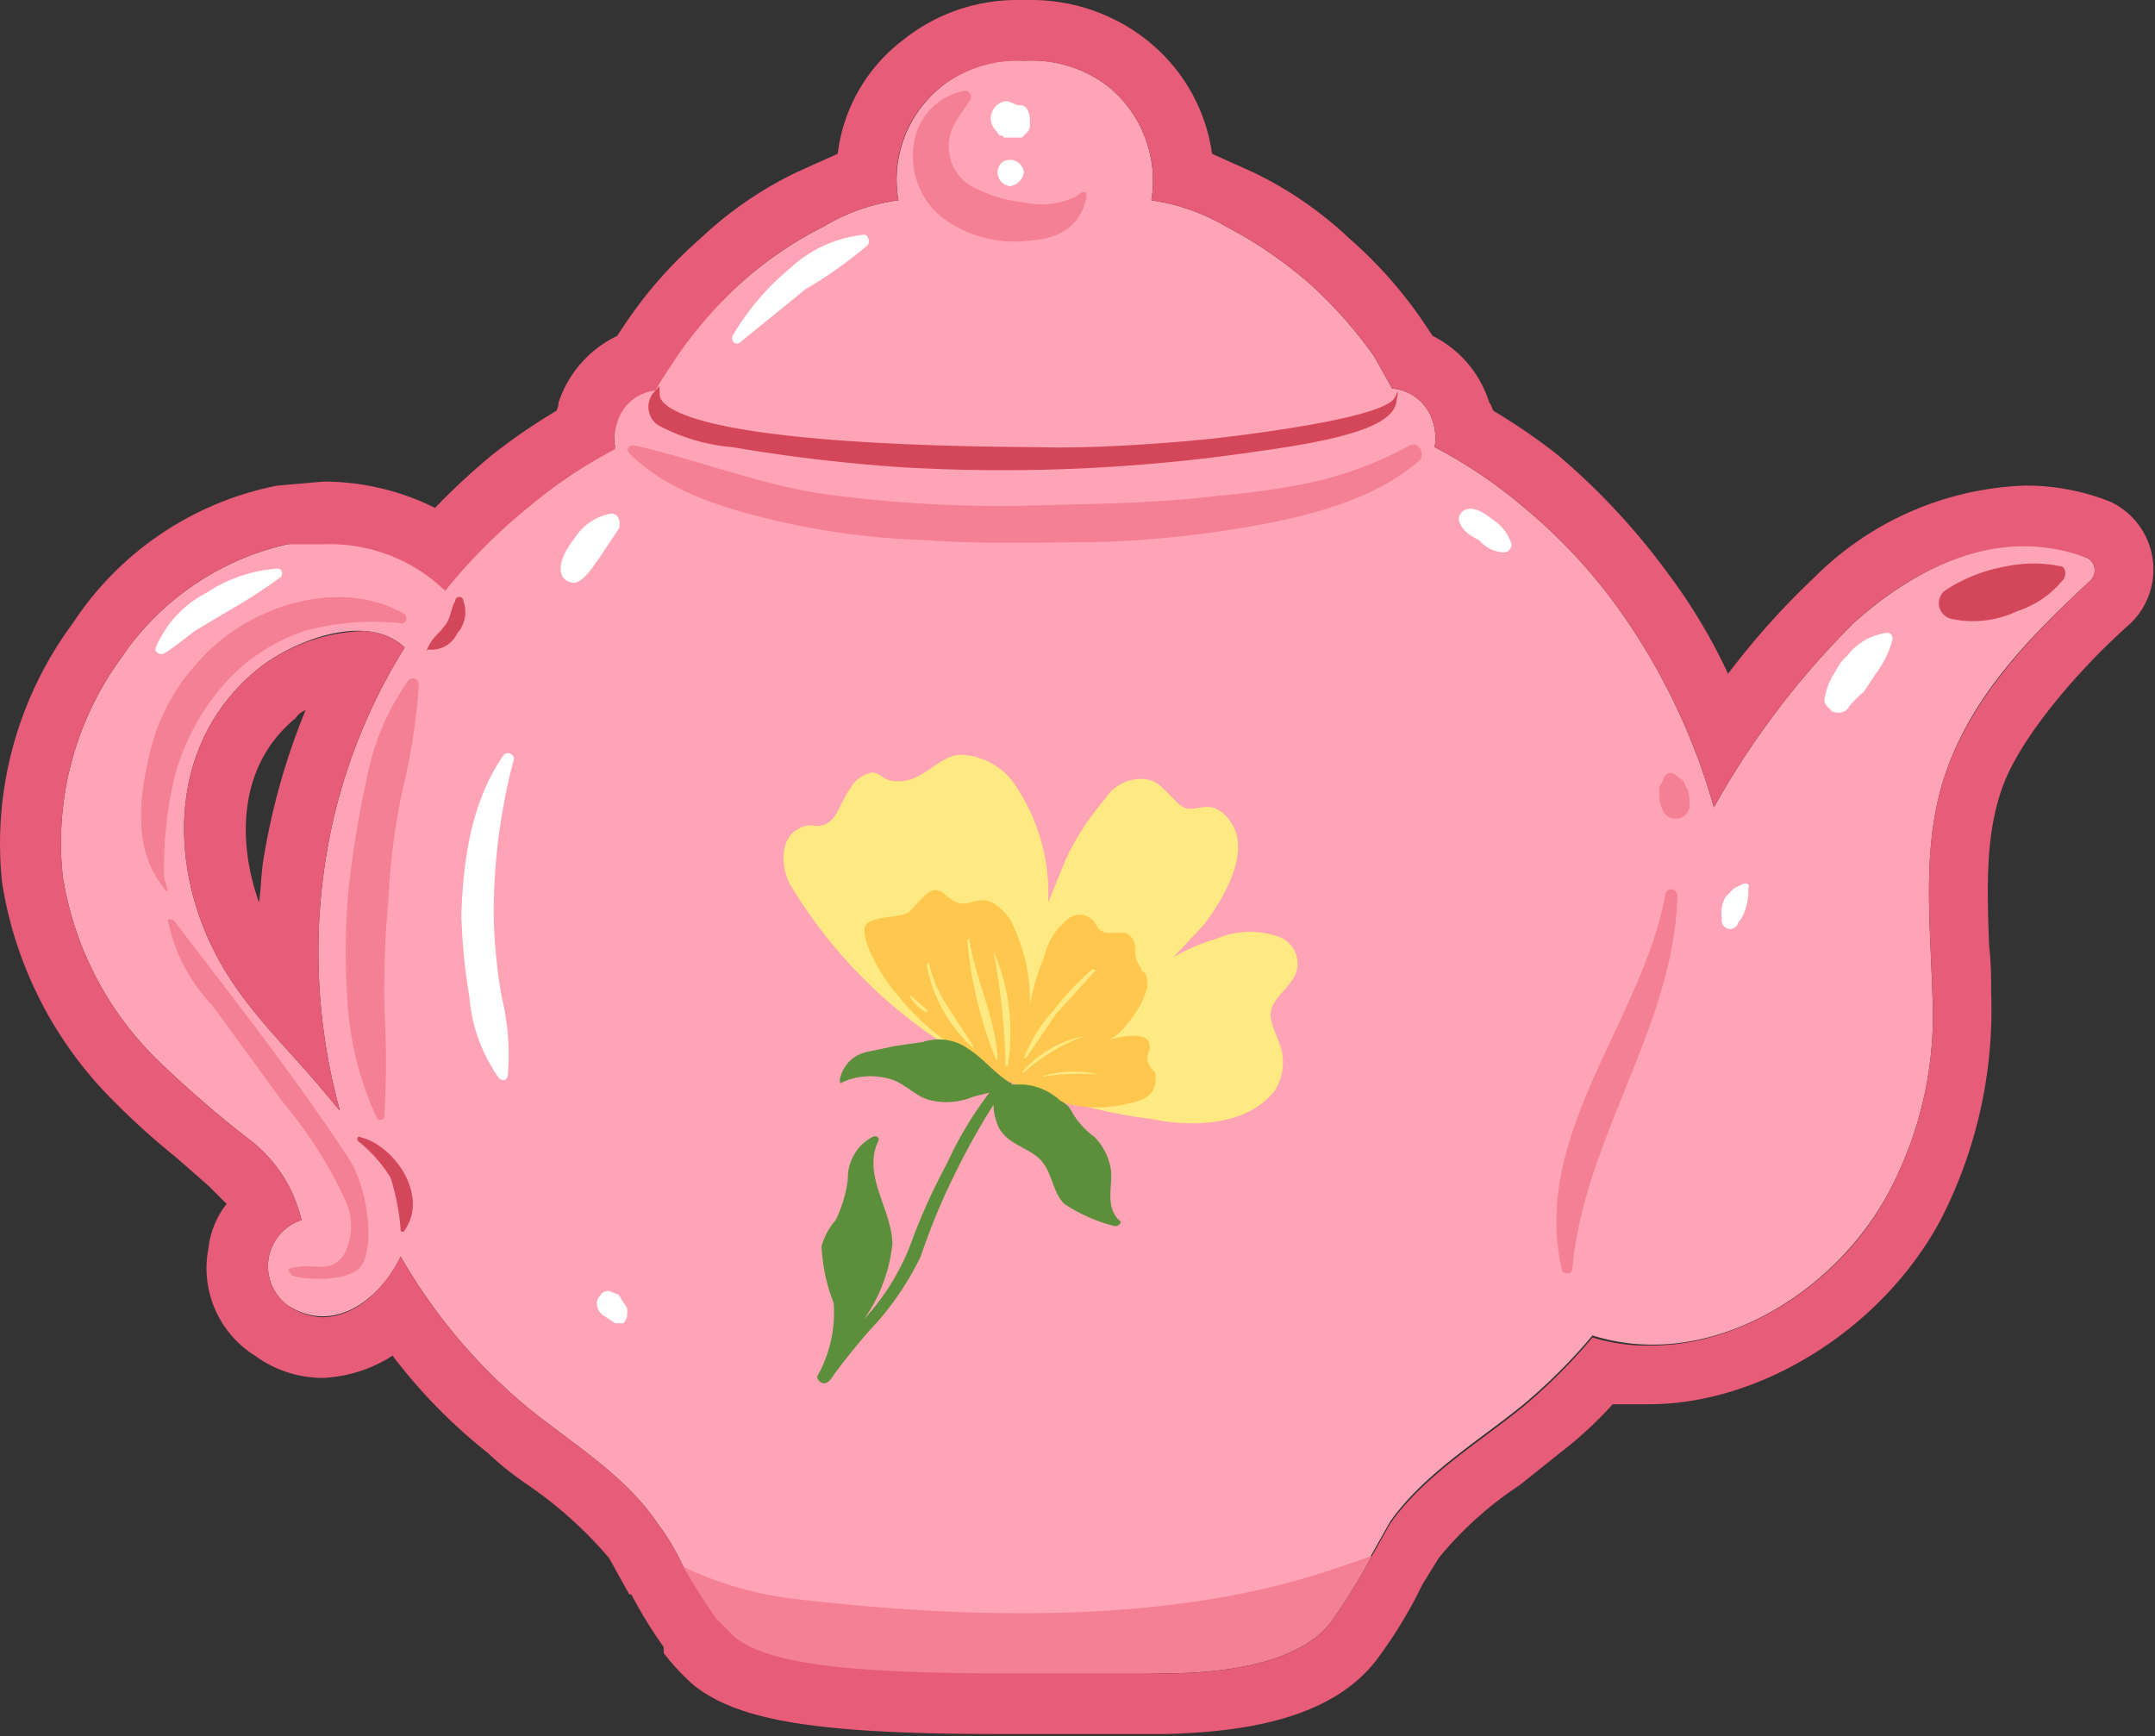 <svg xmlns="http://www.w3.org/2000/svg" viewBox="0 0 106.5 85.8"><rect x="0" y="0" width="106.5" height="85.8" fill="#333333" stroke="none"/><g id="Layer_2" data-name="Layer 2"><g id="Layer_1-2" data-name="Layer 1"><path d="M16.8,54.9l-1-1.2c-1.7-2-3.6-3.8-4.9-6.1C8.3,43,8.2,36.8,12.7,33.1c1.7-1.4,5.4-2.9,7.3-1.1a28,28,0,0,0-4,11.1A29.5,29.5,0,0,0,16.8,54.9Zm86.4-27.3c-4.1-1.8-8.5.4-11.6,3.2a41.2,41.2,0,0,0-6.9,9.1A31.7,31.7,0,0,0,80,30.1a27,27,0,0,0-4.9-5.2,23.6,23.6,0,0,0-4.2-2.8,2.7,2.7,0,0,0-.1-1.3,2.3,2.3,0,0,0-2-1.6l-.9-1.6A21.7,21.7,0,0,0,64.7,14a21.3,21.3,0,0,0-4.1-2.8,10.2,10.2,0,0,0-3.7-1.3,6,6,0,0,0-2.1-5.6A6.2,6.2,0,0,0,50.6,3a5.9,5.9,0,0,0-6.2,6.9,9.6,9.6,0,0,0-3.7,1.3A18.6,18.6,0,0,0,36.6,14a21.7,21.7,0,0,0-3.2,3.6c-.3.5-.7,1-1,1.6a2.2,2.2,0,0,0-1.9,1.6,2.7,2.7,0,0,0-.1,1.3,23.6,23.6,0,0,0-4.2,2.8A27.8,27.8,0,0,0,22,29.1c-1.9-2-5.1-2.6-7.8-2.2A13.5,13.5,0,0,0,6,32.5,15.5,15.5,0,0,0,3.1,43.3a16.2,16.2,0,0,0,4.8,9.2,54.6,54.6,0,0,0,4.4,3.8,7,7,0,0,1,2.6,4,2.4,2.4,0,0,0-.7,4.2c2.3,1.5,4.6-.3,5.6-2.4A27.5,27.5,0,0,0,26,69.5c2.2,1.8,4.9,3.4,6.5,5.8a10.6,10.6,0,0,1,1.2,2A31.8,31.8,0,0,0,35.4,80h0l.9.9c2,1.7,7.8,2.1,21.3,1.7,1.9,0,6.6-.2,8.3-2.7a32.1,32.1,0,0,0,1.9-3.1l.9-1.6c1.7-2.4,4.4-4,6.6-5.8a27.3,27.3,0,0,0,3.4-3.4C84.4,67.8,90.6,64,93.3,59a18.6,18.6,0,0,0,2.2-9.8c-.1-3.8-.6-7.7.8-11.4s4.2-6.5,7-9.1A.7.7,0,0,0,103.2,27.6Z" style="fill:#ffa4b6"/><path d="M101.9,28a6.6,6.6,0,0,0-2.8,0,7.9,7.9,0,0,0-3,1.2.8.8,0,0,0,.4,1.4,5.1,5.1,0,0,0,3.2-.4,4.8,4.8,0,0,0,2.3-1.6C102.1,28.4,102.1,28.1,101.9,28Z" style="fill:#d4465a"/><path d="M22.9,29.7a.2.2,0,0,0-.4,0c-.2.3-.2.8-.5,1.2s-.6.6-.8,1-.1.2,0,.2a1.4,1.4,0,0,0,1.4-.8A1.6,1.6,0,0,0,22.9,29.7Z" style="fill:#d4465a"/><path d="M17.8,56.2c-.1-.1-.2.1-.1.2a6.9,6.9,0,0,1,1.6,1.8,10.9,10.9,0,0,1,.5,2.6c0,.1.2.1.2,0C21.2,59.1,19.5,56.6,17.8,56.2Z" style="fill:#d4465a"/><path d="M68.8,19.8c-1,.9-6.6,1.6-8.2,1.8s-6.2.6-9.3.5c-17.2-.1-18.7-2-18.7-2.6s0-.4-.2-.2a1.1,1.1,0,0,0,.1,1.7,9.4,9.4,0,0,0,3.7,1.1,82,82,0,0,0,8.5,1,85.6,85.6,0,0,0,17.5-.8c4.4-.6,6.6-1.3,6.8-2.4S69,19.7,68.8,19.8Z" style="fill:#d4465a"/><path d="M19.9,30.3c-3.2-1.8-7.7-.3-10,2.3a10,10,0,0,0-2.6,5.1c-.4,1.7-.6,4,.4,5.6s.4.2.4,0,0-1.6.1-2.3a18.7,18.7,0,0,1,.4-2.5A11.3,11.3,0,0,1,11,33.9a9.2,9.2,0,0,1,4-2.7,12.9,12.9,0,0,1,4.8-.4C20.1,30.9,20.2,30.4,19.9,30.3Z" style="fill:#f48096"/><path d="M17.2,57.2c-2.7-4.1-5.7-7.9-8.6-11.7-.1-.1-.3-.1-.3,0a8.5,8.5,0,0,0,2.2,4.2L14,54.5a21.3,21.3,0,0,1,3.1,4.9A3,3,0,0,1,17,62c-.6.9-1.4.5-2.2.6s-.5.2-.4.4,2.9.5,3.5-.5S18.2,58.7,17.2,57.2Z" style="fill:#f48096"/><path d="M82.3,44.2c-1.1,6.2-6.7,11.9-5.1,18.6.1.2.5.2.5-.1.6-6.5,5-11.9,5.2-18.4C82.9,43.9,82.4,43.8,82.3,44.2Z" style="fill:#f48096"/><path d="M53.2,9.7a3.9,3.9,0,0,1-2.6.3,6.7,6.7,0,0,1-2.4-.7,2.2,2.2,0,0,1-1.3-1.9c-.1-1,.5-1.6,1-2.4a.3.3,0,0,0-.3-.5,3.1,3.1,0,0,0-2.4,2.4,3.9,3.9,0,0,0,1.3,3.8,5.9,5.9,0,0,0,4.3,1.2c1.8-.1,2.5-.9,2.8-1.8S53.4,9.5,53.2,9.7Z" style="fill:#f48096"/><path d="M69.7,22A18.6,18.6,0,0,1,65,23.8a37,37,0,0,1-4.8.7c-3.2.4-6.5.4-9.8.5a65.3,65.3,0,0,1-9.8-.6c-3.2-.5-6.2-1.7-9.3-2.4-.2,0-.4.2-.2.4,1.8,1.8,4.3,2.6,6.7,3.2a37.6,37.6,0,0,0,8.1,1.1c2.6.2,5.3.1,8,.1a52.9,52.9,0,0,0,8-.8c2.8-.5,6-1.3,8.2-3.2C70.5,22.5,70.1,21.8,69.7,22Z" style="fill:#f48096"/><path d="M50.9,6c0-.4-.1-.7-.4-.8h-.2l-.5-.2a.8.8,0,0,0-.7.4.8.8,0,0,0,0,.9l.3.4c.1,0,.2,0,.2.1h.9l.3-.3a.6.6,0,0,0,.1-.4Z" style="fill:#fff"/><path d="M49.9,7.9a.6.6,0,0,0-.6.6.7.7,0,0,0,.6.7.8.8,0,0,0,.7-.7A.7.7,0,0,0,49.9,7.9Z" style="fill:#fff"/><path d="M42.7,11.6A6.3,6.3,0,0,0,39,13.3a12.6,12.6,0,0,0-2.8,3.3c-.1.3.2.5.4.3l3.2-2.6a21.8,21.8,0,0,0,3.1-2.2C43,11.9,42.9,11.6,42.7,11.6Z" style="fill:#fff"/><path d="M93.1,31.3a2.9,2.9,0,0,0-1.8,1.1,2.4,2.4,0,0,0-.6.8,3.1,3.1,0,0,0-.5,1.2.5.5,0,0,0,.2.6c.1.1.1.2.3.2a.6.6,0,0,0,.7-.3,4.6,4.6,0,0,1,.7-.7l.6-.9a4.8,4.8,0,0,0,.8-1.6C93.6,31.4,93.4,31.2,93.1,31.3Z" style="fill:#fff"/><path d="M86.1,43.7l-.4.2-.4.4a1.5,1.5,0,0,0-.2,1.1.4.4,0,0,0,.8.2,2,2,0,0,0,.4-.8,2.8,2.8,0,0,0,.1-.9C86.5,43.7,86.3,43.6,86.1,43.7Z" style="fill:#fff"/><path d="M13.7,28.1a7.3,7.3,0,0,0-3.5,1.2A5.4,5.4,0,0,0,7.7,32c-.1.2.2.4.4.3s1-.7,1.5-1.1l1.5-.9a26.8,26.8,0,0,0,2.8-1.8C14,28.3,13.9,28.1,13.7,28.1Z" style="fill:#fff"/><path d="M30.1,25.4a2.7,2.7,0,0,0-1.7,1.2c-.4.5-.9,1.3-.6,1.9a.7.7,0,0,0,.6.3c.5-.1.9-.8,1.2-1.2l1-1.5C30.7,25.7,30.5,25.3,30.1,25.4Z" style="fill:#fff"/><path d="M24.9,37.3c-1.6,2.3-2,5.1-2.1,7.9a29.9,29.9,0,0,0,.4,4.1,8,8,0,0,0,1.4,3.9c.2.3.5.2.5-.1a12,12,0,0,0-.3-3.8,25.8,25.8,0,0,1-.4-4,29.8,29.8,0,0,1,1-7.8A.3.3,0,0,0,24.9,37.3Z" style="fill:#fff"/><path d="M31,64.8h0a.4.4,0,0,0-.1-.3l-.2-.3c0-.1-.1-.1-.1-.2l-.5-.2c-.2,0-.4.1-.4.2a.5.5,0,0,0-.2.4.7.7,0,0,0,.3.6l.6.4h.4C31,65.2,31,65,31,64.8Z" style="fill:#fff"/><path d="M73.8,25.7c-.4-.3-.9-.7-1.4-.5a.5.5,0,0,0-.3.5c.1.5.6.8,1,1a1.7,1.7,0,0,0,1.2.6.4.4,0,0,0,.4-.4A2.2,2.2,0,0,0,73.8,25.7Z" style="fill:#fff"/><path d="M20.2,33.6a12.4,12.4,0,0,0-2.1,5,50.3,50.3,0,0,0-.9,5.6,36.2,36.2,0,0,0,0,5.7,16,16,0,0,0,1.4,5.3.2.2,0,0,0,.4-.1,45.1,45.1,0,0,0,0-5.2,49.6,49.6,0,0,1,.2-5.5,33.3,33.3,0,0,1,.7-5.4,29.7,29.7,0,0,0,.8-5.2A.3.3,0,0,0,20.2,33.6Z" style="fill:#f48096"/><path d="M83.4,39c-.1-.1-.1-.2-.2-.4l-.4-.3c-.2-.2-.5-.1-.6.2s-.1.2-.2.4v.4a1.9,1.9,0,0,0,.2.8.7.7,0,0,0,1.3-.2A2.8,2.8,0,0,0,83.4,39Z" style="fill:#f48096"/><path d="M63.2,51.5c-.2-.6-.6-1.2-.3-1.8s.8-.9,1.1-1.5a1.4,1.4,0,0,0-.8-1.9,4.2,4.2,0,0,0-3.1.1,9.5,9.5,0,0,0-2.1.9l1.5-1.6c.9-1.2,2.4-3.6,1.3-5.1a1.6,1.6,0,0,0-.9-.7c-.5-.1-1,.2-1.4,0s-.7-.7-1-.9a1.4,1.4,0,0,0-1-.5,2.1,2.1,0,0,0-1.9,1,13.2,13.2,0,0,0-1.9,2.9l-.9,2.2A9.5,9.5,0,0,0,50.3,39a3.4,3.4,0,0,0-2.9-1.7c-1,.1-1.7,1.2-2.8,1.3s-1-.5-1.6-.4a1.6,1.6,0,0,0-1,.8c-.3.4-.5,1-.8,1.4a1,1,0,0,1-1,.4,1.2,1.2,0,0,0-.8.2c-.9.5-.8,2-.3,2.8A24.2,24.2,0,0,0,56.9,55.3c1.9.4,4.7.4,6.1-1.4A2.6,2.6,0,0,0,63.2,51.5Z" style="fill:#ffe983"/><path d="M57.1,53.4c0-.3.1-.3-.2-.6a.8.8,0,0,1-.1-.9c.2-.9-1-.8-2-.5a2.4,2.4,0,0,0,.9-.8,4.6,4.6,0,0,0,1-1.8,1.5,1.5,0,0,0-.1-.7c-.1-.1-.2-.1-.2-.2s-.3-.4-.3-.8,0-.8-.5-1h-.7a.7.7,0,0,1-.6-.2l-.2-.3a.9.9,0,0,0-1.3-.2,3.3,3.3,0,0,0-1.2,1.9,10.9,10.9,0,0,0-.7,2.4,8.8,8.8,0,0,0-1-4.3c-.4-.5-.9-1-1.5-.9s-.8.3-1.3,0-.4-.4-.8-.5-.9.6-1.3,1-1.4.2-2.1.6.8,2.9,1.4,3.5a11.5,11.5,0,0,0,3.3,2.9,10.2,10.2,0,0,0,3.7,2,6.2,6.2,0,0,0,4.6.5C56.5,54.4,57.1,54.1,57.1,53.4Z" style="fill:#ffc74e"/><path d="M55.3,60.3c-.7-.7-.3-1.7-.4-2.5a3,3,0,0,0-.8-1.6A4.1,4.1,0,0,1,53,55a1.2,1.2,0,0,0-.6-.6,3,3,0,0,0-1.8-.8H50a.1.1,0,0,0-.1-.1c-.8-.5-1.3-1.2-2.1-1.7a2.5,2.5,0,0,0-2.2-.3l-1.4.2-1.4.3a1.7,1.7,0,0,0-1.3,1.4c0,.1.1.2.1.1a3.4,3.4,0,0,1,2.6-.1c.7.3,1.2.9,1.9,1a3.4,3.4,0,0,0,2-.2l.8-.2a18,18,0,0,0-2.1,3.5A30,30,0,0,0,45,61.5a11.6,11.6,0,0,1-2.3,3.7,7.9,7.9,0,0,0,1.4-3.7c0-1.7-1.5-3.4-.7-5.1.1-.2-.1-.3-.3-.2a2.3,2.3,0,0,0-1.2,2.1,6.6,6.6,0,0,1-.6,2,3.3,3.3,0,0,0-.7,1.3,8.8,8.8,0,0,0,.6,2.8,6.4,6.4,0,0,1-.8,3.6c-.1.1.3.7.7.1s1.7-2.2,2.2-2.7a14.6,14.6,0,0,0,2.2-3.3,32.5,32.5,0,0,1,1.8-4.3,33,33,0,0,1,1.8-3.2,2.7,2.7,0,0,0,.3,1.2c.5.8,1.4.9,2,1.5s.6,1.6,1.2,2.2a8,8,0,0,0,2.5,1.1C55.3,60.6,55.5,60.4,55.3,60.3Z" style="fill:#5b8f3b"/><path d="M47.9,46.4h-.1a20.3,20.3,0,0,0,1.4,5.9c0,.1.1.1.1,0C49.2,50.3,48.2,48.4,47.9,46.4Z" style="fill:#ffe983"/><path d="M49.1,47h0a35.5,35.5,0,0,1,.6,5.7h.1A10.2,10.2,0,0,0,49.1,47Z" style="fill:#ffe983"/><path d="M54,47.9a11.9,11.9,0,0,0-1.9,2,7.5,7.5,0,0,0-1.5,2.4h.1l1.5-2.2L54.1,48C54.2,48,54.1,47.9,54,47.9Z" style="fill:#ffe983"/><path d="M53.6,51.2A5.5,5.5,0,0,0,50.5,53h.1a9.2,9.2,0,0,1,3-1.8C53.7,51.2,53.6,51.1,53.6,51.2Z" style="fill:#ffe983"/><path d="M54.3,53.1a5.3,5.3,0,0,0-2.8.1h.1a12.2,12.2,0,0,1,2.7-.1C54.4,53.2,54.4,53.1,54.3,53.1Z" style="fill:#ffe983"/><path d="M54.2,54.1h0Z" style="fill:#ffe983"/><path d="M48.1,51.7l-1.3-2a6.7,6.7,0,0,1-.9-2.1.1.1,0,0,0-.1.1,7.3,7.3,0,0,0,2.3,4.1Z" style="fill:#ffe983"/><path d="M45.8,49.9l-.8-.7s-.1,0,0,.1a2.3,2.3,0,0,0,.7.7C45.8,50,45.9,50,45.8,49.9Z" style="fill:#ffe983"/><path d="M67.8,76.9A32.1,32.1,0,0,1,65.9,80c-1.7,2.5-6.4,2.7-8.3,2.7-13.5.4-19.3,0-21.3-1.7l-.9-.9h0a31.8,31.8,0,0,1-1.7-2.7,17.5,17.5,0,0,0,5.4,1.6C57.6,81.2,65,77.8,67.8,76.9Z" style="fill:#f48096"/><path d="M51,3a6.2,6.2,0,0,1,3.8,1.3,6,6,0,0,1,2.1,5.6,10.2,10.2,0,0,1,3.7,1.3A21.3,21.3,0,0,1,64.7,14a21.7,21.7,0,0,1,3.2,3.6l.9,1.6a2.3,2.3,0,0,1,2,1.6,2.7,2.7,0,0,1,.1,1.3,23.6,23.6,0,0,1,4.2,2.8A27,27,0,0,1,80,30.1a31.7,31.7,0,0,1,4.7,9.8,41.2,41.2,0,0,1,6.9-9.1c2.3-2.1,5.3-3.8,8.4-3.8a8.7,8.7,0,0,1,3.2.6.7.7,0,0,1,.1,1.1c-2.8,2.6-5.6,5.5-7,9.1s-.9,7.6-.8,11.4A18.6,18.6,0,0,1,93.3,59c-2.2,4.2-7,7.5-11.7,7.5a9.2,9.2,0,0,1-2.9-.4,27.3,27.3,0,0,1-3.4,3.4c-2.2,1.8-4.9,3.4-6.6,5.8l-.9,1.6A32.1,32.1,0,0,1,65.9,80c-1.7,2.5-6.4,2.7-8.3,2.7H49.7c-8,0-11.8-.5-13.4-1.8l-.9-.9h0a31.8,31.8,0,0,1-1.7-2.7,10.6,10.6,0,0,0-1.2-2c-1.6-2.4-4.3-4-6.5-5.8a27.5,27.5,0,0,1-6.2-7.4c-.8,1.6-2.2,3-3.9,3a3.2,3.2,0,0,1-1.7-.6,2.4,2.4,0,0,1,.7-4.2,7,7,0,0,0-2.6-4,54.6,54.6,0,0,1-4.4-3.8,16.2,16.2,0,0,1-4.8-9.2A15.5,15.5,0,0,1,6,32.5a13.5,13.5,0,0,1,8.2-5.6H16a8.2,8.2,0,0,1,6,2.3,27.8,27.8,0,0,1,4.2-4.2,23.6,23.6,0,0,1,4.2-2.8,2.7,2.7,0,0,1,.1-1.3,2.2,2.2,0,0,1,1.9-1.6c.3-.6.7-1.1,1-1.6A21.7,21.7,0,0,1,36.6,14a18.6,18.6,0,0,1,4.1-2.8,9.6,9.6,0,0,1,3.7-1.3,5.8,5.8,0,0,1,2.1-5.6A6.2,6.2,0,0,1,50.3,3H51M16.8,54.9A29.5,29.5,0,0,1,16,43.1,28,28,0,0,1,20,32a3.1,3.1,0,0,0-2.3-.8,8.9,8.9,0,0,0-5,1.9C8.2,36.8,8.3,43,10.9,47.6c1.3,2.3,3.2,4.1,4.9,6.1l1,1.2M51,0h-.7a9,9,0,0,0-5.7,2,8.3,8.3,0,0,0-3.2,5.6l-2,.9a18.7,18.7,0,0,0-4.8,3.3A21.4,21.4,0,0,0,30.9,16l-.4.6a5.6,5.6,0,0,0-2.9,3.3.8.8,0,0,1-.1.4,29.5,29.5,0,0,0-3.2,2.2,33.2,33.2,0,0,0-2.8,2.6A12.4,12.4,0,0,0,16,23.8l-2.3.2A15.7,15.7,0,0,0,3.6,30.8,18.3,18.3,0,0,0,.1,43.6,19.5,19.5,0,0,0,5.7,54.5a36.5,36.5,0,0,0,3,2.7l1.6,1.4.9.9a4.3,4.3,0,0,0-.9,2.2A5.1,5.1,0,0,0,12.6,67a5.7,5.7,0,0,0,3.3,1.1A6.9,6.9,0,0,0,19.4,67a26.7,26.7,0,0,0,4.7,4.8,15.6,15.6,0,0,0,2,1.6,20.3,20.3,0,0,1,4,3.6l1,1.8h.1a22.6,22.6,0,0,0,1.6,2.6v.3a11.4,11.4,0,0,0,1.5,1.6c2.3,1.8,6.3,2.4,15.3,2.4h8c3.5-.1,8.3-.6,10.6-3.9a22.9,22.9,0,0,0,1.8-2.9l.3-.6.8-1.3a17.8,17.8,0,0,1,4-3.6l2-1.6a19.5,19.5,0,0,0,2.6-2.4h1.8c5.5,0,11.5-3.7,14.4-9.1a22.7,22.7,0,0,0,2.5-11.3,17.7,17.7,0,0,0-.1-2.3c-.1-2.8-.2-5.5.7-7.9s3.7-5.7,6.3-8a3.7,3.7,0,0,0-1-6A11.2,11.2,0,0,0,100,24a15.5,15.5,0,0,0-10.4,4.6,38,38,0,0,0-4.2,4.7,27.6,27.6,0,0,0-3-5A33.7,33.7,0,0,0,77,22.5a29.5,29.5,0,0,0-3.2-2.2c-.1-.2-.1-.3-.2-.4a5.5,5.5,0,0,0-2.8-3.3l-.4-.6a21.4,21.4,0,0,0-3.7-4.2,18.7,18.7,0,0,0-4.8-3.3l-2-.9A8.7,8.7,0,0,0,56.7,2,9.2,9.2,0,0,0,51,0ZM12.8,44.6c-1.1-3.1-1-6.8,1.8-9.1a1,1,0,0,1,.5-.4A33.5,33.5,0,0,0,13,42.6c-.1.7-.1,1.3-.2,2Z" style="fill:#e75c78"/></g></g></svg>